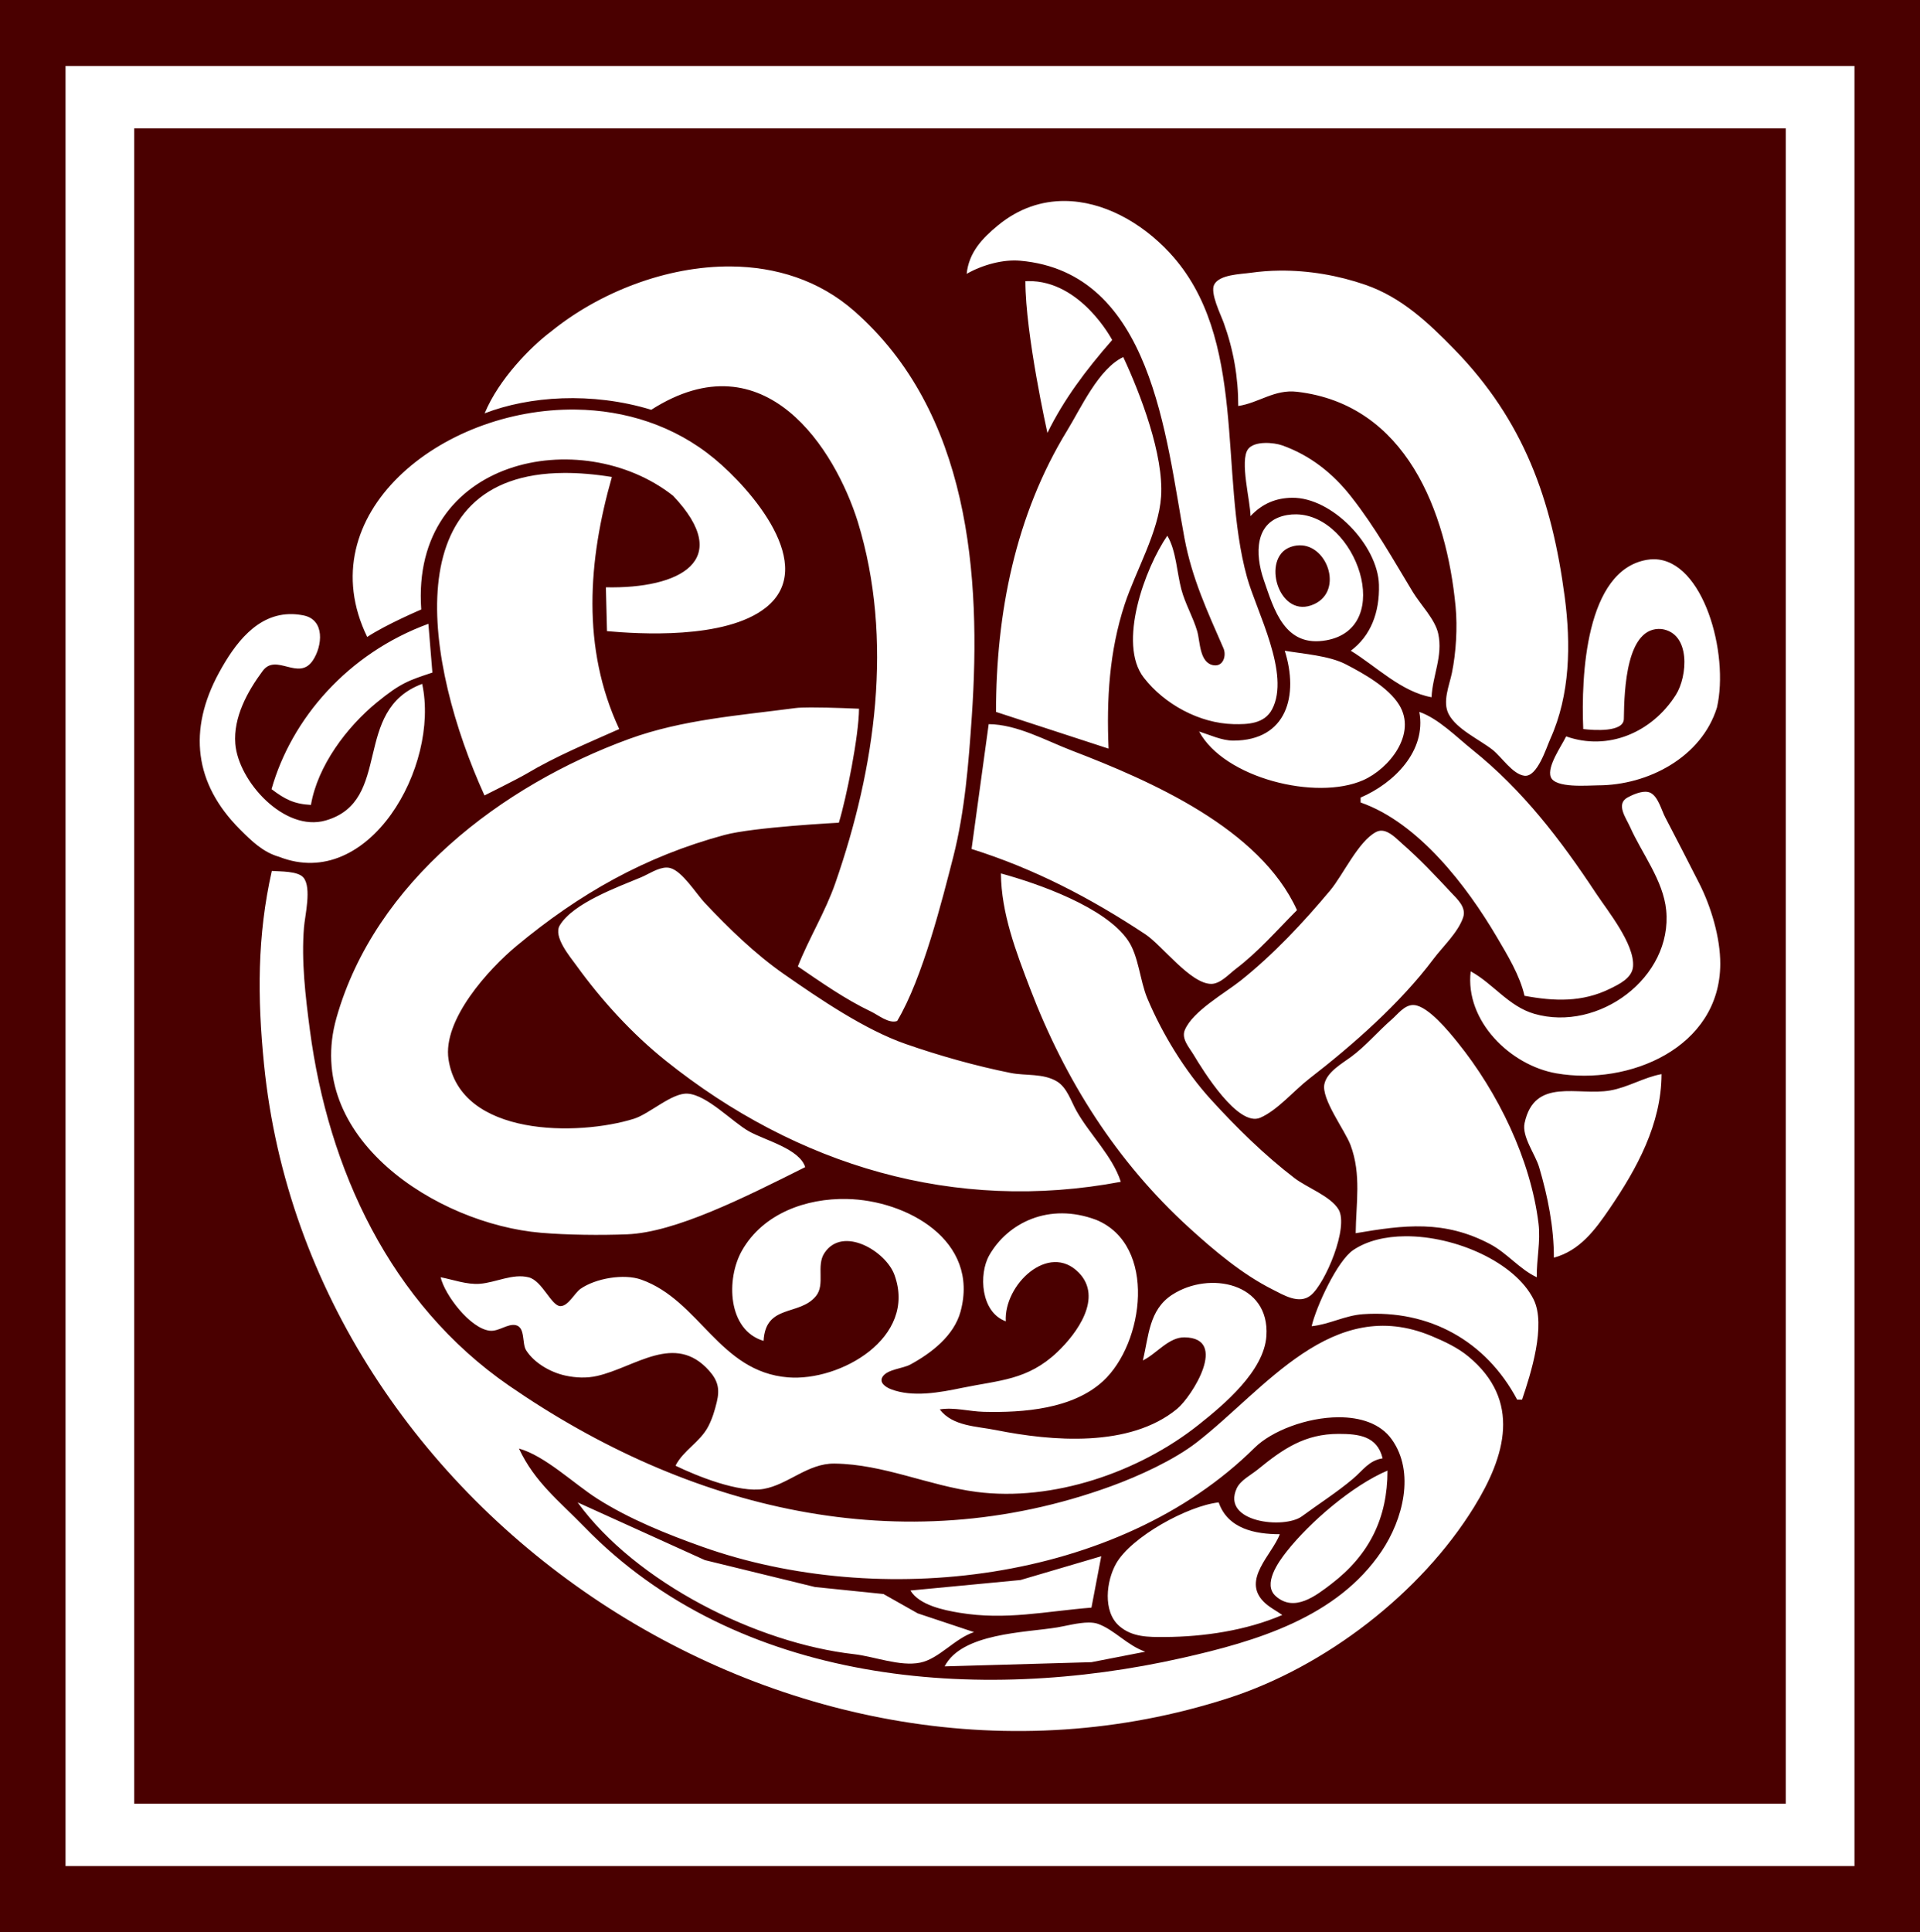 <?xml version="1.0" encoding="UTF-8" standalone="no"?>
<!-- Created with Inkscape (http://www.inkscape.org/) -->

<svg
   width="621.451"
   height="625.189"
   id="svg4941"
   version="1.1"
   inkscape:version="1.4 (e7c3feb1, 2024-10-09)"
   sodipodi:docname="ornament.svg"
   xmlns:inkscape="http://www.inkscape.org/namespaces/inkscape"
   xmlns:sodipodi="http://sodipodi.sourceforge.net/DTD/sodipodi-0.dtd"
   xmlns="http://www.w3.org/2000/svg"
   xmlns:svg="http://www.w3.org/2000/svg"
   xmlns:rdf="http://www.w3.org/1999/02/22-rdf-syntax-ns#"
   xmlns:cc="http://creativecommons.org/ns#"
   xmlns:dc="http://purl.org/dc/elements/1.1/">
  <title
     id="title3020">Celtic Ornament v3 by Merlin2525.svg</title>
  <defs
     id="defs4943" />
  <sodipodi:namedview
     id="base"
     pagecolor="#ffffff"
     bordercolor="#666666"
     borderopacity="1.0"
     inkscape:pageopacity="0.0"
     inkscape:pageshadow="2"
     inkscape:zoom="0.98994949"
     inkscape:cx="189.90868"
     inkscape:cy="384.86812"
     inkscape:document-units="px"
     inkscape:current-layer="layer1"
     showgrid="true"
     fit-margin-top="0"
     fit-margin-left="0"
     fit-margin-right="0"
     fit-margin-bottom="0"
     inkscape:window-width="2560"
     inkscape:window-height="1387"
     inkscape:window-x="1080"
     inkscape:window-y="25"
     inkscape:window-maximized="1"
     inkscape:showpageshadow="2"
     inkscape:pagecheckerboard="0"
     inkscape:deskcolor="#d1d1d1">
    <inkscape:grid
       id="grid1"
       units="px"
       originx="0"
       originy="0"
       spacingx="1"
       spacingy="1"
       empcolor="#0099e5"
       empopacity="0.302"
       color="#0099e5"
       opacity="0.149"
       empspacing="5"
       enabled="true"
       visible="true" />
  </sodipodi:namedview>
  <g
     inkscape:label="Layer 1"
     inkscape:groupmode="layer"
     id="layer1"
     transform="translate(-92.132,-179.768)">
    <path
       id="rect1"
       style="fill:#4a0000;stroke:none;stroke-width:26.457;-inkscape-stroke:none;fill-opacity:1"
       d="M 92.132 179.768 L 92.132 804.957 L 713.583 804.957 L 713.583 179.768 L 92.132 179.768 z M 113.345 201.107 L 692.37 201.107 L 692.37 783.615 L 113.345 783.615 L 113.345 201.107 z M 135.569 221.311 L 135.569 763.412 L 670.145 763.412 L 670.145 221.311 L 135.569 221.311 z M 436.761 244.807 C 449.113 244.876 461.452 251.628 470.655 261.512 C 496.211 288.956 486.506 333.207 495.767 366.582 C 498.848 377.687 509.914 397.914 503.866 409.313 C 501.374 414.009 495.993 414.202 491.337 414.088 C 480.361 413.819 469.029 407.663 462.349 399.051 C 453.781 388.007 462.758 363.559 469.954 353.119 C 472.828 357.916 473.058 365.109 474.515 370.541 C 475.764 375.202 478.272 379.398 479.628 384.004 C 480.618 387.366 480.312 394.371 485.001 395.045 C 488.117 395.492 489.141 391.849 488.138 389.549 C 482.947 377.644 477.944 366.945 475.511 353.912 C 469.418 321.286 465.093 267.887 422.304 264.129 C 416.921 263.656 410.239 265.398 405.017 268.381 C 405.721 261.495 410.031 256.899 415.188 252.666 C 421.933 247.129 429.35 244.765 436.761 244.807 z M 328.786 265.99 C 343.172 266.118 357.192 270.393 368.587 280.385 C 405.922 313.123 409.812 365.849 406.671 411.723 C 405.639 426.786 404.442 442.147 400.724 456.863 C 397.138 470.805 390.805 496.312 382.511 510.154 C 379.846 511.103 376.385 508.215 374.13 507.141 C 365.666 503.105 358.121 497.77 350.372 492.5 C 353.99 483.327 359.224 474.955 362.493 465.574 C 375.498 428.258 381.463 386.698 369.772 348.588 C 362.546 325.55 339.95 288.725 302.921 312.369 C 283.64 306.495 263.381 307.95 249.003 313.522 C 253.585 302.452 263.969 291.934 270.417 287.1 C 285.952 274.474 307.76 265.803 328.786 265.99 z M 506.265 267.338 C 515.72 267.23 525.294 268.891 534.103 271.941 C 545.755 275.977 554.388 284.127 562.839 292.797 C 585.297 315.837 594.42 341.38 598.585 372.918 C 600.599 388.164 600.382 404.538 593.931 418.85 C 592.611 421.78 589.704 431.313 585.544 430.793 C 581.724 430.315 578.166 424.703 575.282 422.43 C 571.02 419.07 563.646 415.804 561.05 410.897 C 558.91 406.852 561.249 401.556 562.085 397.469 C 563.428 390.906 563.905 382.767 563.269 376.086 C 560.353 345.476 547.347 310.665 511.929 306.541 C 504.62 305.69 499.593 310.141 492.921 311.147 C 492.921 301.83 491.387 292.992 488.214 284.221 C 487.233 281.508 483.756 274.576 485.128 271.883 C 486.813 268.576 493.737 268.499 496.882 268.049 C 499.975 267.606 503.113 267.374 506.265 267.338 z M 424.845 270.73 C 441.985 270.436 452.116 289.793 452.116 289.793 C 443.527 299.595 436.407 309.123 431.149 319.857 C 431.149 319.857 424.022 288.022 424.022 270.758 C 424.298 270.743 424.573 270.735 424.845 270.73 z M 455.7 295.309 C 461.305 307.292 468.846 327.054 467.94 340.447 C 467.164 351.919 459.738 364.461 456.173 375.293 C 451.157 390.531 450.269 406.193 450.948 422.018 L 414.519 410.139 C 414.519 378.313 420.767 346.47 437.556 319.066 C 442.041 311.744 447.712 299.115 455.7 295.309 z M 278.526 312.303 C 294.359 312.521 310.3 317.358 323.446 328.264 C 335.144 337.967 357.039 362.88 340.005 376.393 C 326.846 386.831 298.37 384.872 288.601 384.004 L 288.243 369.814 C 312.026 370.318 329.92 361.198 309.979 340.184 C 280.339 316.85 224.993 327.907 228.478 376.994 C 228.478 376.994 217.091 381.848 210.991 385.883 C 191.801 346.416 234.753 311.7 278.526 312.303 z M 501.392 323.111 C 503.558 323.032 505.809 323.414 507.177 323.9 C 516.234 327.124 523.533 332.934 529.442 340.447 C 537.225 350.343 542.933 360.624 549.421 371.334 C 551.893 375.415 556.622 380.153 557.642 384.801 C 559.227 392.027 555.808 398.309 555.485 405.387 C 545.689 403.641 537.624 395.422 529.351 390.34 C 535.744 385.577 538.718 378.04 538.46 368.959 C 538.098 356.244 523.302 340.681 510.345 340.844 C 505.248 340.908 500.788 342.633 496.882 346.783 C 496.882 341.99 493.298 328.798 496.116 325.086 C 497.145 323.73 499.225 323.19 501.392 323.111 z M 274.763 332.811 C 279.426 332.79 284.556 333.208 290.185 334.113 C 282.523 360.978 280.279 389.398 292.562 415.682 C 282.31 420.265 272.175 424.408 262.468 430.184 C 259.861 431.734 248.95 437.17 248.95 437.17 C 229.539 394.409 219.733 333.055 274.763 332.811 z M 511.683 346.203 C 531.127 346.461 543.877 382.905 521.435 386.963 C 507.905 389.409 504.497 377.008 501.165 367.363 C 498.365 359.256 498.003 348.288 508.763 346.426 C 509.748 346.255 510.726 346.19 511.683 346.203 z M 512.624 356.227 C 511.643 356.26 510.638 356.454 509.579 356.871 C 500.532 360.434 505.783 379.309 516.46 375.678 C 527.334 371.979 522.107 355.9 512.624 356.227 z M 627.565 360.734 C 643.416 360.941 651.881 391.212 647.858 408.742 C 642.863 424.761 625.629 433.891 609.337 433.897 C 606.182 433.898 595.449 434.913 594.06 431.178 C 592.796 427.78 597.595 421.1 599.042 418.059 C 612.54 422.85 626.821 416.865 634.573 404.596 C 638.337 398.637 639.459 384.669 629.931 383.318 C 618.587 382.344 617.849 402.642 617.729 412.398 C 617.675 416.793 607.968 416.099 604.585 415.682 C 603.845 398.447 605.351 364.344 625.175 360.928 C 625.989 360.787 626.786 360.724 627.565 360.734 z M 186.724 378.494 C 187.903 378.521 189.127 378.658 190.397 378.916 C 197.379 380.333 196.496 388.801 193.399 393.461 C 188.836 400.329 181.531 390.982 177.167 396.857 C 172.219 403.519 167.626 411.885 168.3 420.434 C 169.258 432.592 184.184 449.101 197.528 445.272 C 219.444 438.981 205.782 409.656 228.776 401.066 C 234.549 427.774 211.526 468.416 182.481 457.031 C 177.231 455.539 173.565 451.901 169.81 448.152 C 154.969 433.336 152.956 415.941 163.011 397.469 C 168.07 388.175 175.324 378.23 186.724 378.494 z M 230.79 381.629 L 232.085 397.412 C 224.392 399.947 221.777 400.799 214.13 407.045 C 204.446 414.954 194.935 427.534 192.776 440.232 C 187.255 439.946 184.281 438.358 180.019 435.131 C 186.454 412.407 204.666 391.191 230.79 381.629 z M 507.968 390.34 C 514.065 391.377 522.322 391.922 527.767 394.744 C 533.503 397.717 541.523 402.198 545.011 407.867 C 550.783 417.249 541.828 428.505 533.31 432.246 C 518.111 438.922 488.398 431.58 480.251 416.475 C 483.73 417.587 487.651 419.432 491.337 419.426 C 508.735 419.395 512.521 404.703 507.968 390.34 z M 354.562 408.691 C 360.942 408.675 370.173 409.109 370.173 409.109 C 370.112 417.953 366.109 437.933 363.644 445.99 C 363.644 445.99 336.055 447.409 326.614 449.961 C 300.865 456.921 279.626 468.978 259.312 485.869 C 250.387 493.29 235.338 509.714 237.306 522.594 C 241.151 547.764 279.373 547.402 297.312 541.793 C 302.389 540.205 309.657 533.299 314.735 533.668 C 321.057 534.128 329.08 542.768 334.534 545.852 C 339.7 548.772 350.884 551.484 352.747 557.439 C 332.692 567.502 310.633 578.545 295.167 579.178 C 286.591 579.529 275.749 579.408 267.218 578.684 C 233.438 575.817 190.079 547.797 201.038 509.131 C 213.524 465.079 254.575 433.915 295.728 418.893 C 312.963 412.601 331.577 411.284 349.581 408.891 C 350.626 408.752 352.435 408.697 354.562 408.691 z M 551.524 410.139 C 557.657 412.224 563.65 418.335 568.722 422.404 C 585.009 435.474 597.192 451.406 608.653 468.742 C 612.431 474.455 621.254 485.239 620.704 492.5 C 620.419 496.27 616.247 498.228 613.296 499.688 C 604.283 504.144 595.219 503.794 585.579 502.004 C 584.088 495.423 580.043 488.8 576.636 483.01 C 566.951 466.549 551.279 445.985 532.519 439.441 L 532.519 437.857 C 543.378 433.196 553.857 422.751 551.524 410.139 z M 412.144 414.098 C 421.347 414.18 430.581 419.403 439.069 422.658 C 464.718 432.494 499.967 447.905 511.929 474.285 C 505.455 480.759 499.453 487.739 492.13 493.293 C 489.957 494.941 487.133 498.139 484.21 498.148 C 477.478 498.171 468.294 485.69 462.827 482.076 C 445.062 470.333 426.942 460.892 406.601 454.488 L 412.144 414.098 z M 624.661 435.975 C 625.313 435.972 625.924 436.087 626.446 436.369 C 628.861 437.67 629.894 441.896 631.091 444.191 C 634.795 451.298 638.467 458.431 642.101 465.574 C 645.957 473.154 648.96 483.188 648.933 491.709 C 648.845 518.819 619.367 531.181 595.874 527.092 C 580.967 524.497 566.261 510.121 568.155 494.084 C 575.406 498.033 580.45 505.44 588.747 507.836 C 609.507 513.83 633.56 496.102 631.427 474.285 C 630.486 464.662 623.562 455.939 619.741 447.359 C 618.454 444.469 615.018 439.939 618.96 437.809 C 620.381 437.041 622.705 435.981 624.661 435.975 z M 539.304 448.574 C 541.847 448.624 544.252 451.272 545.981 452.783 C 551.638 457.724 556.641 463.032 561.753 468.516 C 563.782 470.691 566.836 473.346 565.704 476.662 C 564.043 481.528 559.116 486.069 556.075 490.125 C 545.372 504.404 529.987 517.937 515.888 528.836 C 511.017 532.601 505.641 539.034 500.048 541.455 C 492.844 544.574 481.548 526.225 478.423 521.01 C 477.073 518.758 474.459 515.934 475.606 513.121 C 478.103 506.998 488.629 501.128 493.7 497.088 C 504.297 488.647 513.969 478.305 522.659 467.92 C 526.858 462.901 531.783 452.006 537.528 449.002 C 538.123 448.691 538.717 448.563 539.304 448.574 z M 307.905 460.508 C 308.299 460.51 308.685 460.555 309.058 460.656 C 313.036 461.733 317.434 468.942 320.22 471.902 C 327.922 480.089 336.604 488.525 345.847 494.963 C 357.333 502.962 371.987 512.955 385.229 517.576 C 396.081 521.362 408.012 524.72 419.271 526.969 C 424.11 527.935 429.796 527.03 434.233 529.713 C 437.49 531.682 438.771 536.062 440.544 539.225 C 444.817 546.849 452.266 553.916 454.907 562.191 C 401.133 572.323 350.134 557.03 307.606 523.002 C 296.724 514.295 286.856 503.482 278.673 492.164 C 276.589 489.283 271.111 482.839 273.323 479.184 C 277.692 471.967 292.213 466.769 299.688 463.637 C 301.99 462.672 305.152 460.495 307.905 460.508 z M 180.108 461.604 C 182.748 461.812 188.589 461.569 190.378 463.781 C 193.043 467.077 190.847 475.932 190.526 479.818 C 189.626 490.728 191.008 502.269 192.433 513.08 C 198.348 557.977 218.354 601.571 256.927 628.184 C 314.768 668.092 383.822 685.418 451.743 660.703 C 460.595 657.481 472.034 652.277 479.462 646.522 C 501.615 629.359 523.267 598.629 555.487 612.098 C 559.607 613.82 563.909 615.824 567.366 618.68 C 584.678 632.979 579.455 650.924 569.198 667.508 C 551.982 695.346 521.156 719.113 489.757 729.254 C 349.854 774.44 192.197 670.331 177.583 524.168 C 175.427 502.604 175.367 482.588 180.108 461.604 z M 416.103 462.406 C 428.183 465.704 449.987 473.33 457.294 484.16 C 460.69 489.192 461.115 497.145 463.479 502.795 C 468.288 514.285 475.656 526.322 484.04 535.531 C 492.28 544.583 501.402 553.551 511.138 561.002 C 515.112 564.045 522.771 566.817 525.368 571.111 C 528.815 576.809 521.075 595.148 516.37 598.936 C 512.596 601.973 507.542 598.801 504.009 597.027 C 494.223 592.114 485.127 584.437 477.069 577.102 C 453.499 555.644 436.858 529.287 425.536 499.629 C 421.01 487.772 416.209 475.285 416.103 462.406 z M 549.353 504.992 C 549.537 504.984 549.723 504.99 549.913 505.008 C 554.499 505.445 561.182 513.696 563.895 517.055 C 576.972 533.237 587.555 554.91 590.104 575.654 C 590.831 581.563 589.449 587.221 589.538 593.076 C 584.002 590.494 580.01 585.304 574.491 582.379 C 559.581 574.478 546.626 576.155 530.935 578.822 C 531.021 569.21 532.828 559.844 529.265 550.313 C 527.482 545.547 519.699 535.342 520.812 530.518 C 521.716 526.595 526.389 524.002 529.36 521.822 C 534.162 518.301 538.064 513.596 542.56 509.693 C 544.468 508.037 546.592 505.112 549.353 504.992 z M 629.927 527.346 C 629.882 543.517 621.934 557.956 613.095 570.902 C 608.448 577.709 603.488 584.474 595.081 586.742 C 595.081 576.864 593.117 566.932 590.298 557.439 C 589.062 553.282 584.657 547.564 585.601 543.186 C 588.817 528.243 602.807 534.475 613.296 532.637 C 619.126 531.615 624.226 528.374 629.927 527.346 z M 366.21 567.748 C 385.591 568.13 409.265 581.143 403.038 604.164 C 400.918 612 393.608 617.606 386.802 621.309 C 384.361 622.637 379.543 622.825 377.894 625.148 C 376.475 627.147 378.864 628.67 380.481 629.297 C 387.514 632.024 396.38 630.351 403.433 628.889 C 415.596 626.366 424.713 626.437 434.358 617.281 C 440.673 611.288 449.22 599.699 441.296 591.58 C 431.569 581.613 416.991 595.544 417.687 607.332 C 409.536 604.397 408.875 592.047 412.325 585.98 C 418.235 575.588 431.55 568.711 446.985 574.518 C 466.718 582.702 462.463 614.487 449.128 626.719 C 439.327 635.708 423.461 636.939 410.56 636.623 C 405.766 636.506 401.089 635.08 396.304 635.842 C 400.463 641.317 408.182 641.266 414.519 642.533 C 432.47 646.125 457.789 648.322 473.122 635.662 C 477.852 631.758 489.996 612.696 475.499 612.523 C 470.346 612.462 466.377 617.941 462.036 620.002 C 463.972 612.201 463.962 603.627 471.542 598.727 C 483.575 590.946 503.181 594.872 502.032 612.084 C 501.277 623.423 488.333 634.273 480.024 640.865 C 460.757 656.153 432.918 665.761 408.185 662.539 C 392.678 660.519 378.154 653.573 362.251 653.369 C 353.544 653.258 347.222 660.193 339.284 661.574 C 331.405 662.946 317.741 657.43 310.774 654.057 C 313.296 649.07 318.706 646.452 321.36 641.385 C 322.668 638.889 323.477 636.194 324.134 633.465 C 325.136 629.295 324.557 626.566 321.651 623.309 C 310.56 610.878 297.781 622.179 285.433 625.008 C 282.042 625.785 278.522 625.63 275.138 624.898 C 270.405 623.874 265.083 620.887 262.415 616.701 C 261.039 614.543 262.209 609.327 259.118 608.59 C 256.473 607.959 253.547 610.737 250.587 610.369 C 244.294 609.588 236.125 598.867 234.749 593.076 C 238.826 593.867 243.25 595.518 247.421 595.195 C 252.636 594.792 258.085 591.789 263.259 593.105 C 267.661 594.225 270.582 602.416 273.524 602.416 C 276.108 602.416 278.093 598.185 280.026 596.83 C 284.894 593.417 294.063 591.842 299.688 593.846 C 318.65 600.6 324.924 623.682 347.204 625.475 C 364.081 626.832 389.069 612.642 381.634 592.287 C 378.839 584.636 364.938 576.315 358.999 585.203 C 356.202 589.389 359.329 595.372 356.229 599.172 C 350.901 605.702 339.943 601.631 339.284 613.668 C 327.617 610.2 327.048 593.593 332.335 584.367 C 339.2 572.386 353.083 567.49 366.21 567.748 z M 546.999 579.813 C 563.292 579.706 582.513 588.275 588.497 600.205 C 592.675 608.532 587.57 624.45 584.786 632.674 L 583.202 632.674 C 573.078 613.667 554.752 603.55 533.31 605.027 C 527.464 605.43 522.396 608.343 516.679 608.916 C 518.081 602.788 524.896 587.781 530.187 584.242 C 534.696 581.226 540.624 579.854 546.999 579.813 z M 525.394 638.379 C 515.143 638.408 503.743 642.787 498.22 648.254 C 453.917 692.104 376.585 700.587 319.489 680.303 C 307.91 676.189 295.841 671.335 285.437 664.711 C 277.867 659.892 268.557 650.854 260.095 648.502 C 265.187 659.396 273.165 665.516 281.327 673.918 C 330.857 724.905 408.644 731.172 474.71 716.287 C 498.703 710.882 524.87 703.179 539.302 681.764 C 546.196 671.533 550.269 656.182 542.569 645.482 C 538.892 640.372 532.407 638.359 525.394 638.379 z M 525.392 643.762 C 531.866 643.764 537.916 644.425 539.645 651.68 C 535.207 652.365 533.329 655.525 530.071 658.279 C 524.935 662.622 518.926 666.45 513.513 670.439 C 507.81 674.643 487.391 672.415 492.409 661.422 C 493.621 658.767 497.084 657.051 499.257 655.273 C 507.502 648.526 514.528 643.762 525.392 643.762 z M 541.229 655.641 C 541.229 670.999 535.366 682.911 523.015 692.344 C 518.059 696.128 511.076 701.631 505.052 696.264 C 500.723 692.407 505.964 685.144 508.567 681.846 C 516.147 672.242 529.934 660.422 541.229 655.641 z M 279.099 665.936 L 320.278 684.605 L 355.915 693.314 L 378.091 695.582 L 389.177 701.842 L 407.392 707.908 C 401.136 709.959 396.072 716.55 389.97 717.791 C 383.428 719.121 375.08 715.779 368.587 715.049 C 337.088 711.506 297.952 691.856 279.099 665.936 z M 486.585 665.936 C 489.564 674.517 498.407 676.23 506.384 676.23 C 503.808 682.925 494.094 690.887 501.112 698.035 C 502.865 699.819 505.153 700.944 507.177 702.365 C 495.573 707.366 481.774 709.431 469.163 709.492 C 463.907 709.518 458.562 709.604 454.358 705.883 C 449.022 701.159 450.209 691.362 453.388 685.734 C 458.274 677.086 476.608 667.019 486.585 665.936 z M 448.573 683.357 L 445.405 699.988 C 430.532 701.164 417.695 704.15 402.64 701.637 C 397.499 700.779 389.703 699.184 386.802 694.445 L 422.438 691.051 L 448.573 683.357 z M 444.517 704.809 C 445.64 704.808 446.681 704.932 447.556 705.25 C 452.919 707.2 456.954 712.203 462.827 714.244 L 445.405 717.639 L 397.888 718.996 C 403.403 708.209 423.941 708.085 434.317 706.387 C 437.02 705.944 441.146 704.812 444.517 704.809 z " />
  </g>
</svg>
